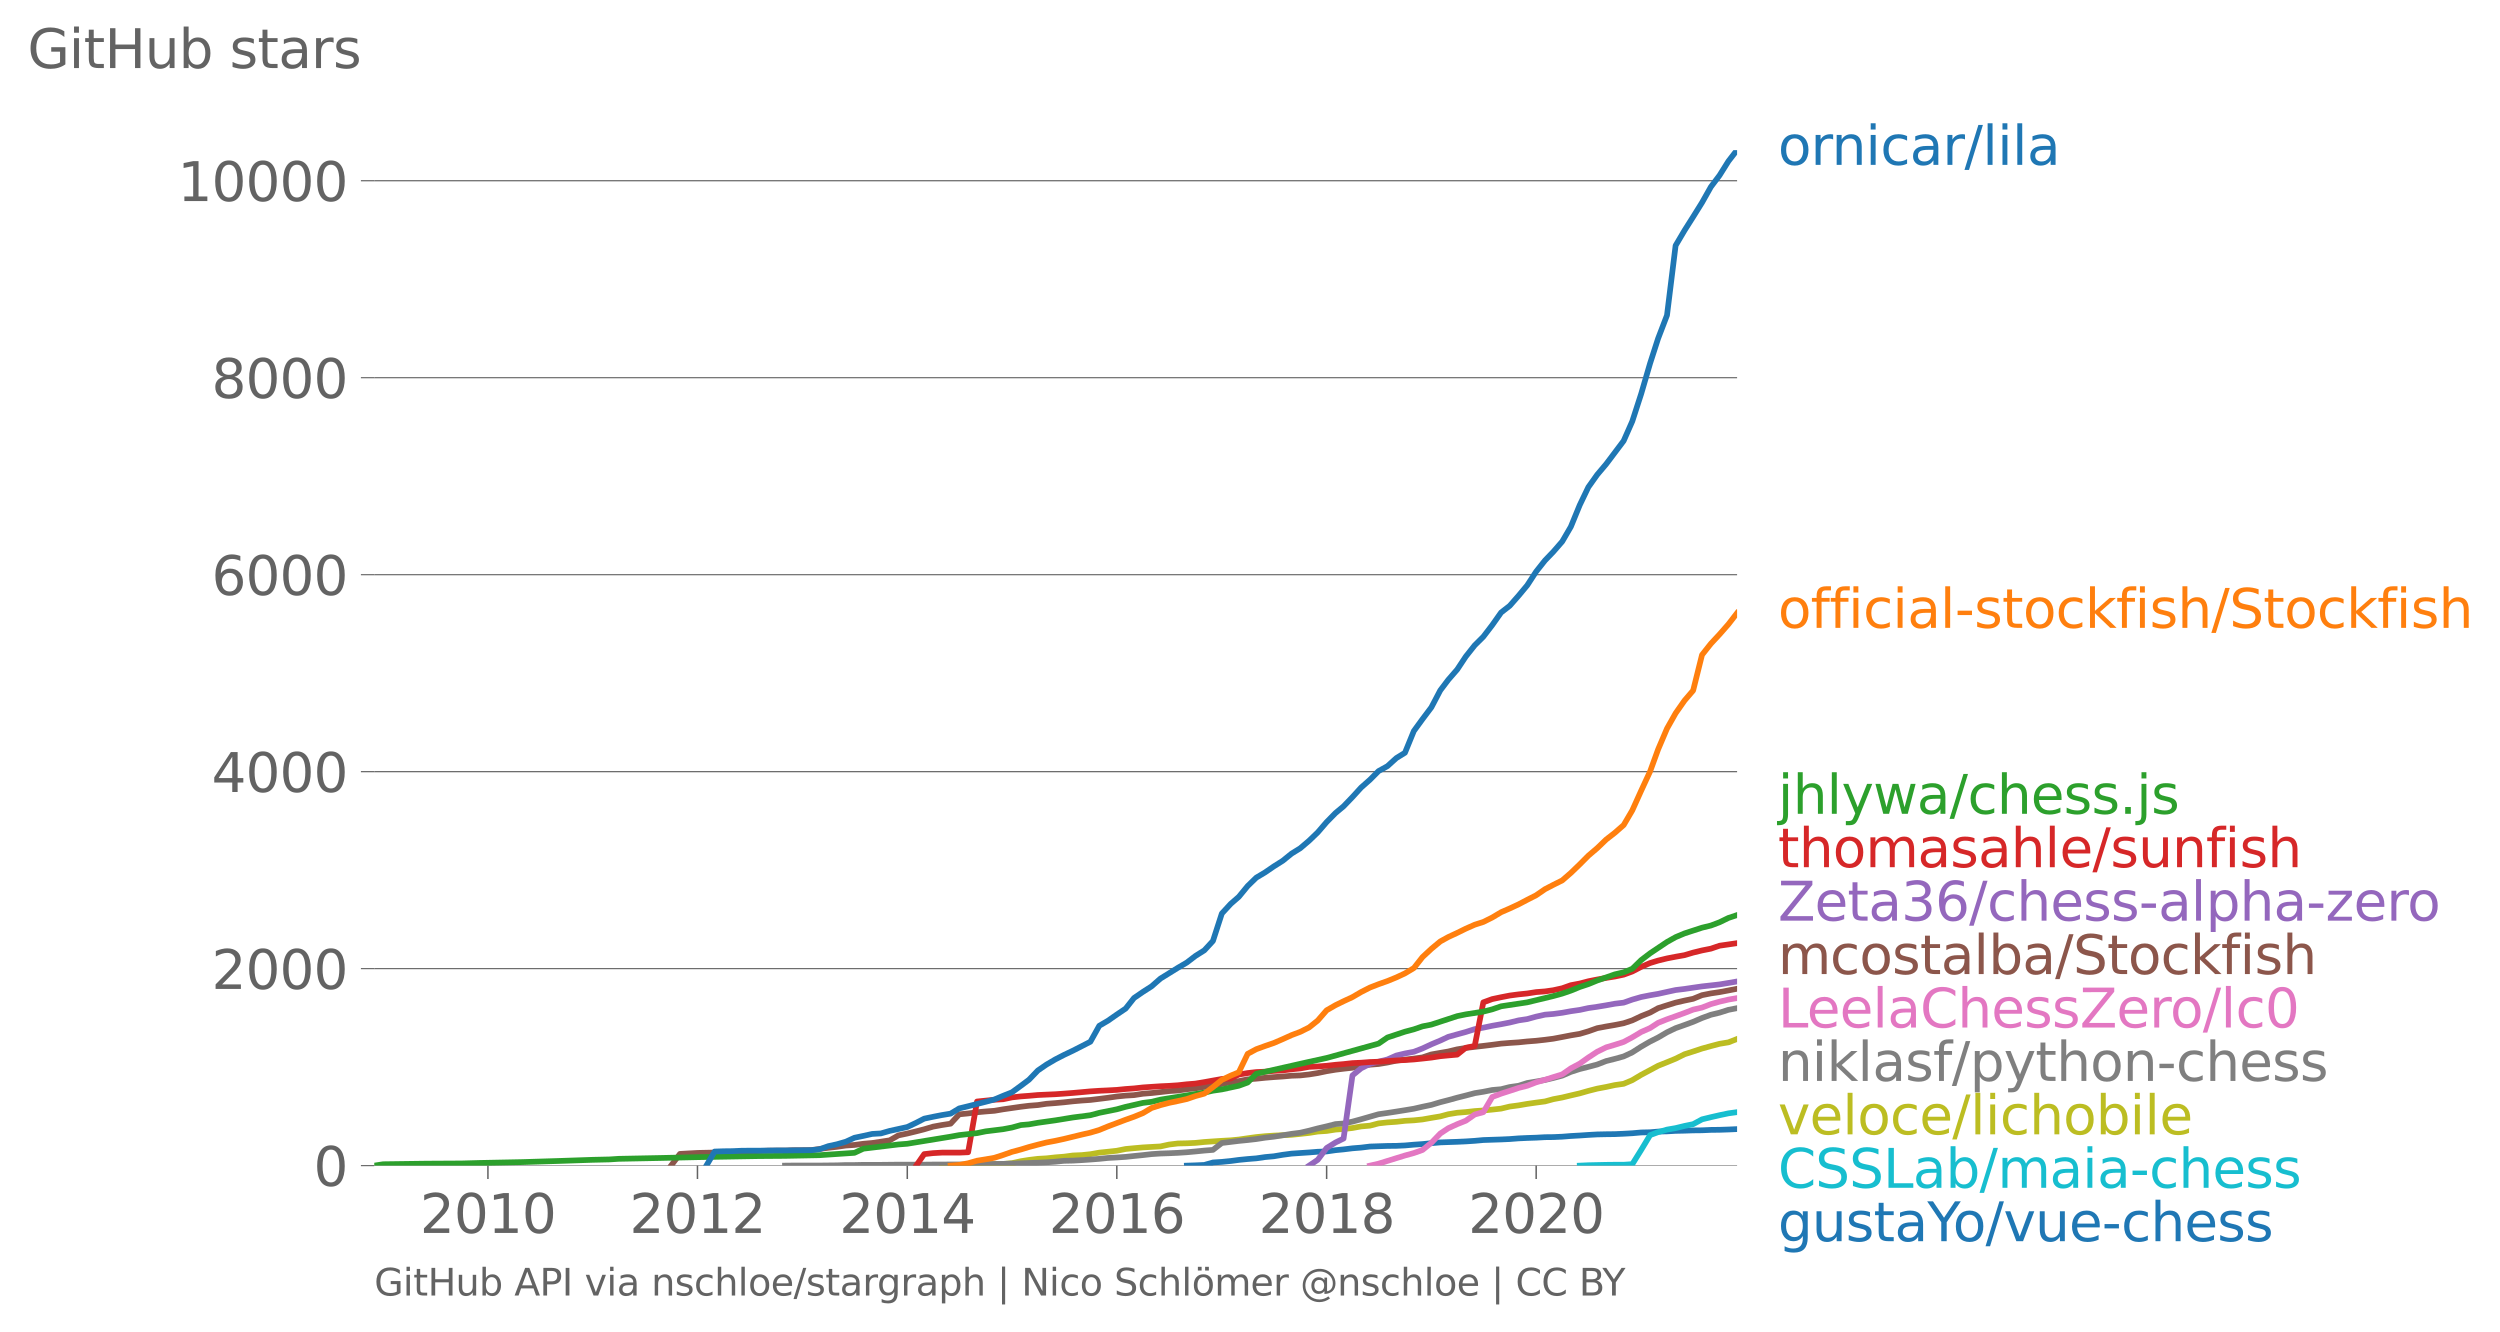 <svg xmlns:xlink="http://www.w3.org/1999/xlink" width="873.479" height="465.298" viewBox="0 0 655.109 348.973" xmlns="http://www.w3.org/2000/svg"><defs><style>*{stroke-linejoin:round;stroke-linecap:butt}</style></defs><g id="figure_1"><path d="M0 348.973h655.109V0H0v348.973z" style="fill:none" id="patch_1"/><g id="axes_1"><path d="M98.073 305.446h357.12V39.334H98.073v266.112z" style="fill:none" id="patch_2"/><g id="matplotlib.axis_1"><g id="xtick_1"><g id="line2d_1"><defs><path id="md9f563cd4a" d="M0 0v3.5" style="stroke:#636363;stroke-width:.4"/></defs><use xlink:href="#md9f563cd4a" x="127.858" y="305.446" style="fill:#636363;stroke:#636363;stroke-width:.4"/></g><g style="fill:#636363" transform="matrix(.14 0 0 -.14 110.043 323.084)" id="text_1"><defs><path id="DejaVuSans-32" d="M1228 531h2203V0H469v531q359 372 979 998 621 627 780 809 303 340 423 576 121 236 121 464 0 372-261 606-261 235-680 235-297 0-627-103-329-103-704-313v638q381 153 712 231 332 78 607 78 725 0 1156-363 431-362 431-968 0-288-108-546-107-257-392-607-78-91-497-524-418-433-1181-1211z" transform="scale(.016)"/><path id="DejaVuSans-30" d="M2034 4250q-487 0-733-480-245-479-245-1442 0-959 245-1439 246-480 733-480 491 0 736 480 246 480 246 1439 0 963-246 1442-245 480-736 480zm0 500q785 0 1199-621 414-620 414-1801 0-1178-414-1799Q2819-91 2034-91q-784 0-1198 620-414 621-414 1799 0 1181 414 1801 414 621 1198 621z" transform="scale(.016)"/><path id="DejaVuSans-31" d="M794 531h1031v3560L703 3866v575l1116 225h631V531h1031V0H794v531z" transform="scale(.016)"/></defs><use xlink:href="#DejaVuSans-32"/><use xlink:href="#DejaVuSans-30" x="63.623"/><use xlink:href="#DejaVuSans-31" x="127.246"/><use xlink:href="#DejaVuSans-30" x="190.869"/></g></g><g id="xtick_2"><use xlink:href="#md9f563cd4a" x="182.765" y="305.446" style="fill:#636363;stroke:#636363;stroke-width:.4" id="line2d_2"/><g style="fill:#636363" transform="matrix(.14 0 0 -.14 164.95 323.084)" id="text_2"><use xlink:href="#DejaVuSans-32"/><use xlink:href="#DejaVuSans-30" x="63.623"/><use xlink:href="#DejaVuSans-31" x="127.246"/><use xlink:href="#DejaVuSans-32" x="190.869"/></g></g><g id="xtick_3"><use xlink:href="#md9f563cd4a" x="237.747" y="305.446" style="fill:#636363;stroke:#636363;stroke-width:.4" id="line2d_3"/><g style="fill:#636363" transform="matrix(.14 0 0 -.14 219.932 323.084)" id="text_3"><defs><path id="DejaVuSans-34" d="M2419 4116 825 1625h1594v2491zm-166 550h794V1625h666v-525h-666V0h-628v1100H313v609l1940 2957z" transform="scale(.016)"/></defs><use xlink:href="#DejaVuSans-32"/><use xlink:href="#DejaVuSans-30" x="63.623"/><use xlink:href="#DejaVuSans-31" x="127.246"/><use xlink:href="#DejaVuSans-34" x="190.869"/></g></g><g id="xtick_4"><use xlink:href="#md9f563cd4a" x="292.654" y="305.446" style="fill:#636363;stroke:#636363;stroke-width:.4" id="line2d_4"/><g style="fill:#636363" transform="matrix(.14 0 0 -.14 274.839 323.084)" id="text_4"><defs><path id="DejaVuSans-36" d="M2113 2584q-425 0-674-291-248-290-248-796 0-503 248-796 249-292 674-292t673 292q248 293 248 796 0 506-248 796-248 291-673 291zm1253 1979v-575q-238 112-480 171-242 60-480 60-625 0-955-422-329-422-376-1275 184 272 462 417 279 145 613 145 703 0 1111-427 408-426 408-1160 0-719-425-1154Q2819-91 2113-91q-810 0-1238 620-428 621-428 1799 0 1106 525 1764t1409 658q238 0 480-47t505-140z" transform="scale(.016)"/></defs><use xlink:href="#DejaVuSans-32"/><use xlink:href="#DejaVuSans-30" x="63.623"/><use xlink:href="#DejaVuSans-31" x="127.246"/><use xlink:href="#DejaVuSans-36" x="190.869"/></g></g><g id="xtick_5"><use xlink:href="#md9f563cd4a" x="347.636" y="305.446" style="fill:#636363;stroke:#636363;stroke-width:.4" id="line2d_5"/><g style="fill:#636363" transform="matrix(.14 0 0 -.14 329.82 323.084)" id="text_5"><defs><path id="DejaVuSans-38" d="M2034 2216q-450 0-708-241-257-241-257-662 0-422 257-663 258-241 708-241t709 242q260 243 260 662 0 421-258 662-257 241-711 241zm-631 268q-406 100-633 378-226 279-226 679 0 559 398 884 399 325 1092 325 697 0 1094-325t397-884q0-400-227-679-226-278-629-378 456-106 710-416 255-309 255-755 0-679-414-1042Q2806-91 2034-91q-771 0-1186 362-414 363-414 1042 0 446 256 755 257 310 713 416zm-231 997q0-362 226-565 227-203 636-203 407 0 636 203 230 203 230 565 0 363-230 566-229 203-636 203-409 0-636-203-226-203-226-566z" transform="scale(.016)"/></defs><use xlink:href="#DejaVuSans-32"/><use xlink:href="#DejaVuSans-30" x="63.623"/><use xlink:href="#DejaVuSans-31" x="127.246"/><use xlink:href="#DejaVuSans-38" x="190.869"/></g></g><g id="xtick_6"><use xlink:href="#md9f563cd4a" x="402.543" y="305.446" style="fill:#636363;stroke:#636363;stroke-width:.4" id="line2d_6"/><g style="fill:#636363" transform="matrix(.14 0 0 -.14 384.728 323.084)" id="text_6"><use xlink:href="#DejaVuSans-32"/><use xlink:href="#DejaVuSans-30" x="63.623"/><use xlink:href="#DejaVuSans-32" x="127.246"/><use xlink:href="#DejaVuSans-30" x="190.869"/></g></g></g><g id="matplotlib.axis_2"><g id="ytick_1"><path d="M98.073 305.446h357.12" clip-path="url(#pefdb8f0494)" style="fill:none;stroke:#636363;stroke-width:.3;stroke-linecap:square" id="line2d_7"/><g id="line2d_8"><defs><path id="m0605c7c79e" d="M0 0h-3.5" style="stroke:#636363;stroke-width:.3"/></defs><use xlink:href="#m0605c7c79e" x="98.073" y="305.446" style="fill:#636363;stroke:#636363;stroke-width:.3"/></g><use xlink:href="#DejaVuSans-30" style="fill:#636363" transform="matrix(.14 0 0 -.14 82.166 310.765)" id="text_7"/></g><g id="ytick_2"><path d="M98.073 253.829h357.12" clip-path="url(#pefdb8f0494)" style="fill:none;stroke:#636363;stroke-width:.3;stroke-linecap:square" id="line2d_9"/><use xlink:href="#m0605c7c79e" x="98.073" y="253.829" style="fill:#636363;stroke:#636363;stroke-width:.3" id="line2d_10"/><g style="fill:#636363" transform="matrix(.14 0 0 -.14 55.443 259.148)" id="text_8"><use xlink:href="#DejaVuSans-32"/><use xlink:href="#DejaVuSans-30" x="63.623"/><use xlink:href="#DejaVuSans-30" x="127.246"/><use xlink:href="#DejaVuSans-30" x="190.869"/></g></g><g id="ytick_3"><path d="M98.073 202.212h357.12" clip-path="url(#pefdb8f0494)" style="fill:none;stroke:#636363;stroke-width:.3;stroke-linecap:square" id="line2d_11"/><use xlink:href="#m0605c7c79e" x="98.073" y="202.212" style="fill:#636363;stroke:#636363;stroke-width:.3" id="line2d_12"/><g style="fill:#636363" transform="matrix(.14 0 0 -.14 55.443 207.53)" id="text_9"><use xlink:href="#DejaVuSans-34"/><use xlink:href="#DejaVuSans-30" x="63.623"/><use xlink:href="#DejaVuSans-30" x="127.246"/><use xlink:href="#DejaVuSans-30" x="190.869"/></g></g><g id="ytick_4"><path d="M98.073 150.595h357.12" clip-path="url(#pefdb8f0494)" style="fill:none;stroke:#636363;stroke-width:.3;stroke-linecap:square" id="line2d_13"/><use xlink:href="#m0605c7c79e" x="98.073" y="150.595" style="fill:#636363;stroke:#636363;stroke-width:.3" id="line2d_14"/><g style="fill:#636363" transform="matrix(.14 0 0 -.14 55.443 155.914)" id="text_10"><use xlink:href="#DejaVuSans-36"/><use xlink:href="#DejaVuSans-30" x="63.623"/><use xlink:href="#DejaVuSans-30" x="127.246"/><use xlink:href="#DejaVuSans-30" x="190.869"/></g></g><g id="ytick_5"><path d="M98.073 98.978h357.12" clip-path="url(#pefdb8f0494)" style="fill:none;stroke:#636363;stroke-width:.3;stroke-linecap:square" id="line2d_15"/><use xlink:href="#m0605c7c79e" x="98.073" y="98.978" style="fill:#636363;stroke:#636363;stroke-width:.3" id="line2d_16"/><g style="fill:#636363" transform="matrix(.14 0 0 -.14 55.443 104.297)" id="text_11"><use xlink:href="#DejaVuSans-38"/><use xlink:href="#DejaVuSans-30" x="63.623"/><use xlink:href="#DejaVuSans-30" x="127.246"/><use xlink:href="#DejaVuSans-30" x="190.869"/></g></g><g id="ytick_6"><path d="M98.073 47.36h357.12" clip-path="url(#pefdb8f0494)" style="fill:none;stroke:#636363;stroke-width:.3;stroke-linecap:square" id="line2d_17"/><use xlink:href="#m0605c7c79e" x="98.073" y="47.361" style="fill:#636363;stroke:#636363;stroke-width:.3" id="line2d_18"/><g style="fill:#636363" transform="matrix(.14 0 0 -.14 46.536 52.68)" id="text_12"><use xlink:href="#DejaVuSans-31"/><use xlink:href="#DejaVuSans-30" x="63.623"/><use xlink:href="#DejaVuSans-30" x="127.246"/><use xlink:href="#DejaVuSans-30" x="190.869"/><use xlink:href="#DejaVuSans-30" x="254.492"/></g></g><g style="fill:#636363" transform="matrix(.14 0 0 -.14 7.2 17.838)" id="text_13"><defs><path id="DejaVuSans-47" d="M3809 666v1253H2778v519h1656V434q-365-259-806-392-440-133-940-133-1094 0-1712 639-617 640-617 1780 0 1144 617 1783 618 639 1712 639 456 0 867-113 411-112 758-331v-672q-350 297-744 447t-828 150q-857 0-1287-478-429-478-429-1425 0-944 429-1422 430-478 1287-478 334 0 596 58 263 58 472 180z" transform="scale(.016)"/><path id="DejaVuSans-69" d="M603 3500h575V0H603v3500zm0 1363h575v-729H603v729z" transform="scale(.016)"/><path id="DejaVuSans-74" d="M1172 4494v-994h1184v-447H1172V1153q0-428 117-550t477-122h590V0h-590q-666 0-919 248-253 249-253 905v1900H172v447h422v994h578z" transform="scale(.016)"/><path id="DejaVuSans-48" d="M628 4666h631V2753h2294v1913h631V0h-631v2222H1259V0H628v4666z" transform="scale(.016)"/><path id="DejaVuSans-75" d="M544 1381v2119h575V1403q0-497 193-746 194-248 582-248 465 0 735 297 271 297 271 810v1984h575V0h-575v538q-209-319-486-474-276-155-642-155-603 0-916 375-312 375-312 1097zm1447 2203z" transform="scale(.016)"/><path id="DejaVuSans-62" d="M3116 1747q0 634-261 995t-717 361q-457 0-718-361t-261-995q0-634 261-995t718-361q456 0 717 361t261 995zM1159 2969q182 312 458 463 277 152 661 152 638 0 1036-506 399-506 399-1331T3314 415Q2916-91 2278-91q-384 0-661 152-276 152-458 464V0H581v4863h578V2969z" transform="scale(.016)"/><path id="DejaVuSans-73" d="M2834 3397v-544q-243 125-506 187-262 63-544 63-428 0-642-131t-214-394q0-200 153-314t616-217l197-44q612-131 870-370t258-667q0-488-386-773Q2250-91 1575-91q-281 0-586 55T347 128v594q319-166 628-249 309-82 613-82 406 0 624 139 219 139 219 392 0 234-158 359-157 125-692 241l-200 47q-534 112-772 345-237 233-237 639 0 494 350 762 350 269 994 269 318 0 599-47 282-46 519-140z" transform="scale(.016)"/><path id="DejaVuSans-61" d="M2194 1759q-697 0-966-159t-269-544q0-306 202-486 202-179 548-179 479 0 768 339t289 901v128h-572zm1147 238V0h-575v531q-197-318-491-470T1556-91q-537 0-855 302-317 302-317 808 0 590 395 890 396 300 1180 300h807v57q0 397-261 614t-733 217q-300 0-585-72-284-72-546-216v532q315 122 612 182 297 61 578 61 760 0 1135-394 375-393 375-1193z" transform="scale(.016)"/><path id="DejaVuSans-72" d="M2631 2963q-97 56-211 82-114 27-251 27-488 0-749-317t-261-911V0H581v3500h578v-544q182 319 472 473 291 155 707 155 59 0 131-8 72-7 159-23l3-590z" transform="scale(.016)"/></defs><use xlink:href="#DejaVuSans-47"/><use xlink:href="#DejaVuSans-69" x="77.49"/><use xlink:href="#DejaVuSans-74" x="105.273"/><use xlink:href="#DejaVuSans-48" x="144.482"/><use xlink:href="#DejaVuSans-75" x="219.678"/><use xlink:href="#DejaVuSans-62" x="283.057"/><use xlink:href="#DejaVuSans-20" x="346.533"/><use xlink:href="#DejaVuSans-73" x="378.32"/><use xlink:href="#DejaVuSans-74" x="430.42"/><use xlink:href="#DejaVuSans-61" x="469.629"/><use xlink:href="#DejaVuSans-72" x="530.908"/><use xlink:href="#DejaVuSans-73" x="572.021"/></g></g><path d="m311.006 305.446 2.257-.077 2.331-.104 2.257-.645 2.332-.155 2.331-.232 2.106-.284 2.332-.232 2.256-.18 2.332-.336 2.256-.207 2.332-.387 2.332-.31 2.256-.154 2.332-.155 2.256-.18 2.332-.078 2.332-.336 2.106-.206 2.331-.284 2.257-.18 2.331-.285 2.257-.077 2.331-.078 2.332-.025 2.257-.104 2.331-.206 2.257-.155 2.331-.232 2.332-.207 2.106-.077 2.332-.078 2.256-.103 2.332-.155 2.256-.206 2.332-.078 2.332-.077 2.256-.103 2.332-.18 2.256-.104 2.332-.078 2.331-.129 2.182-.025 2.331-.104 2.257-.18 2.331-.13 2.257-.154 2.332-.13 2.331-.05 2.257-.027 2.331-.103 2.257-.129 2.331-.206 2.332-.052 2.106-.18 2.332-.052 2.256-.13 2.332-.05 2.256-.078 2.332-.026 2.332-.103 2.256-.026 2.332-.078 2.256-.103" clip-path="url(#pefdb8f0494)" style="fill:none;stroke:#1f77b4;stroke-width:1.5;stroke-linecap:square" id="line2d_19"/><path d="m413.975 305.446 2.257-.103 2.332-.052 2.331-.051 2.257-.026h2.331l2.257-.155 2.331-3.742 2.332-3.872 2.106-.774 2.332-.67 2.256-.388 2.332-.568 2.256-.464 2.332-1.265 2.332-.568 2.256-.516 2.332-.49 2.256-.31" clip-path="url(#pefdb8f0494)" style="fill:none;stroke:#17becf;stroke-width:1.5;stroke-linecap:square" id="line2d_20"/><path d="m246.773 305.446 2.331-.103 2.257-.078 2.332-.051 2.331-.103 2.257-.078h2.331l2.257-.026 2.331-.206 2.332-.516 2.106-.336 2.332-.284 2.256-.129 2.332-.258 2.256-.18 2.332-.31 2.332-.103 2.256-.233 2.332-.413 2.256-.232 2.332-.258 2.332-.465 2.18-.206 2.332-.206 2.257-.13 2.332-.129 2.256-.49 2.332-.284 2.331-.051 2.257-.104 2.331-.232 2.257-.155 2.332-.155 2.331-.129 2.106-.206 2.332-.336 2.256-.31 2.332-.232 2.256-.154 2.332-.104 2.332-.103 2.256-.232 2.332-.258 2.256-.362 2.332-.154 2.332-.362 2.106-.155 2.331-.258 2.257-.413 2.331-.206 2.257-.594 2.331-.258 2.332-.155 2.257-.258 2.331-.129 2.257-.232 2.331-.413 2.332-.387 2.106-.568 2.332-.387 2.256-.18 2.332-.259 2.256-.155 2.332-.232 2.332-.258 2.256-.542 2.332-.31 2.256-.387 2.332-.335 2.331-.31 2.182-.594 2.331-.438 2.257-.542 2.331-.542 2.257-.646 2.332-.593 2.331-.439 2.257-.49 2.331-.336 2.257-.955 2.331-1.393 2.332-1.24 2.106-1.135 2.332-.929 2.256-.929 2.332-1.161 2.256-.723 2.332-.774 2.332-.645 2.256-.594 2.332-.387 2.256-.878" clip-path="url(#pefdb8f0494)" style="fill:none;stroke:#bcbd22;stroke-width:1.5;stroke-linecap:square" id="line2d_21"/><g style="fill:#1f77b4" transform="matrix(.14 0 0 -.14 465.907 43.197)" id="text_14"><defs><path id="DejaVuSans-6f" d="M1959 3097q-462 0-731-361t-269-989q0-628 267-989 268-361 733-361 460 0 728 362 269 363 269 988 0 622-269 986-268 364-728 364zm0 487q750 0 1178-488 429-487 429-1349 0-859-429-1349Q2709-91 1959-91q-753 0-1180 489-426 490-426 1349 0 862 426 1349 427 488 1180 488z" transform="scale(.016)"/><path id="DejaVuSans-6e" d="M3513 2113V0h-575v2094q0 497-194 743-194 247-581 247-466 0-735-297-269-296-269-809V0H581v3500h578v-544q207 316 486 472 280 156 646 156 603 0 912-373 310-373 310-1098z" transform="scale(.016)"/><path id="DejaVuSans-63" d="M3122 3366v-538q-244 135-489 202t-495 67q-560 0-870-355-309-354-309-995t309-996q310-354 870-354 250 0 495 67t489 202V134Q2881 22 2623-34q-257-57-548-57-791 0-1257 497-465 497-465 1341 0 856 470 1346 471 491 1290 491 265 0 518-55 253-54 491-163z" transform="scale(.016)"/><path id="DejaVuSans-2f" d="M1625 4666h531L531-594H0l1625 5260z" transform="scale(.016)"/><path id="DejaVuSans-6c" d="M603 4863h575V0H603v4863z" transform="scale(.016)"/></defs><use xlink:href="#DejaVuSans-6f"/><use xlink:href="#DejaVuSans-72" x="61.182"/><use xlink:href="#DejaVuSans-6e" x="100.545"/><use xlink:href="#DejaVuSans-69" x="163.924"/><use xlink:href="#DejaVuSans-63" x="191.707"/><use xlink:href="#DejaVuSans-61" x="246.688"/><use xlink:href="#DejaVuSans-72" x="307.967"/><use xlink:href="#DejaVuSans-2f" x="349.08"/><use xlink:href="#DejaVuSans-6c" x="382.771"/><use xlink:href="#DejaVuSans-69" x="410.555"/><use xlink:href="#DejaVuSans-6c" x="438.338"/><use xlink:href="#DejaVuSans-61" x="466.121"/></g><g style="fill:#ff7f0e" transform="matrix(.14 0 0 -.14 465.907 164.523)" id="text_15"><defs><path id="DejaVuSans-66" d="M2375 4863v-479h-550q-309 0-430-125-120-125-120-450v-309h947v-447h-947V0H697v3053H147v447h550v244q0 584 272 851 272 268 862 268h544z" transform="scale(.016)"/><path id="DejaVuSans-2d" d="M313 2009h1684v-512H313v512z" transform="scale(.016)"/><path id="DejaVuSans-6b" d="M581 4863h578V1991l1716 1509h734L1753 1863 3688 0h-750L1159 1709V0H581v4863z" transform="scale(.016)"/><path id="DejaVuSans-68" d="M3513 2113V0h-575v2094q0 497-194 743-194 247-581 247-466 0-735-297-269-296-269-809V0H581v4863h578V2956q207 316 486 472 280 156 646 156 603 0 912-373 310-373 310-1098z" transform="scale(.016)"/><path id="DejaVuSans-53" d="M3425 4513v-616q-359 172-678 256-319 85-616 85-515 0-795-200t-280-569q0-310 186-468 186-157 705-254l381-78q706-135 1042-474t336-907q0-679-455-1029Q2797-91 1919-91q-331 0-705 75-373 75-773 222v650q384-215 753-325 369-109 725-109 540 0 834 212 294 213 294 607 0 343-211 537t-692 291l-385 75q-706 140-1022 440-315 300-315 835 0 619 436 975t1201 356q329 0 669-60 341-59 697-177z" transform="scale(.016)"/></defs><use xlink:href="#DejaVuSans-6f"/><use xlink:href="#DejaVuSans-66" x="61.182"/><use xlink:href="#DejaVuSans-66" x="96.387"/><use xlink:href="#DejaVuSans-69" x="131.592"/><use xlink:href="#DejaVuSans-63" x="159.375"/><use xlink:href="#DejaVuSans-69" x="214.355"/><use xlink:href="#DejaVuSans-61" x="242.139"/><use xlink:href="#DejaVuSans-6c" x="303.418"/><use xlink:href="#DejaVuSans-2d" x="331.201"/><use xlink:href="#DejaVuSans-73" x="367.285"/><use xlink:href="#DejaVuSans-74" x="419.385"/><use xlink:href="#DejaVuSans-6f" x="458.594"/><use xlink:href="#DejaVuSans-63" x="519.775"/><use xlink:href="#DejaVuSans-6b" x="574.756"/><use xlink:href="#DejaVuSans-66" x="632.666"/><use xlink:href="#DejaVuSans-69" x="667.871"/><use xlink:href="#DejaVuSans-73" x="695.654"/><use xlink:href="#DejaVuSans-68" x="747.754"/><use xlink:href="#DejaVuSans-2f" x="811.133"/><use xlink:href="#DejaVuSans-53" x="844.824"/><use xlink:href="#DejaVuSans-74" x="908.301"/><use xlink:href="#DejaVuSans-6f" x="947.51"/><use xlink:href="#DejaVuSans-63" x="1008.691"/><use xlink:href="#DejaVuSans-6b" x="1063.672"/><use xlink:href="#DejaVuSans-66" x="1121.582"/><use xlink:href="#DejaVuSans-69" x="1156.787"/><use xlink:href="#DejaVuSans-73" x="1184.57"/><use xlink:href="#DejaVuSans-68" x="1236.67"/></g><g style="fill:#2ca02c" transform="matrix(.14 0 0 -.14 465.907 213.251)" id="text_16"><defs><path id="DejaVuSans-6a" d="M603 3500h575V-63q0-668-255-968-254-300-820-300h-219v487H38q328 0 446 152Q603-541 603-63v3563zm0 1363h575v-729H603v729z" transform="scale(.016)"/><path id="DejaVuSans-79" d="M2059-325q-243-625-475-815-231-191-618-191H506v481h338q237 0 368 113 132 112 291 531l103 262L191 3500h609L1894 763l1094 2737h609L2059-325z" transform="scale(.016)"/><path id="DejaVuSans-77" d="M269 3500h575l719-2731 715 2731h678l719-2731 716 2731h575L4050 0h-678l-753 2869L1863 0h-679L269 3500z" transform="scale(.016)"/><path id="DejaVuSans-65" d="M3597 1894v-281H953q38-594 358-905t892-311q331 0 642 81t618 244V178Q3153 47 2828-22t-659-69q-838 0-1327 487-489 488-489 1320 0 859 464 1363 464 505 1252 505 706 0 1117-455 411-454 411-1235zm-575 169q-6 471-264 752-258 282-683 282-481 0-770-272t-333-766l2050 4z" transform="scale(.016)"/><path id="DejaVuSans-2e" d="M684 794h660V0H684v794z" transform="scale(.016)"/></defs><use xlink:href="#DejaVuSans-6a"/><use xlink:href="#DejaVuSans-68" x="27.783"/><use xlink:href="#DejaVuSans-6c" x="91.162"/><use xlink:href="#DejaVuSans-79" x="118.945"/><use xlink:href="#DejaVuSans-77" x="178.125"/><use xlink:href="#DejaVuSans-61" x="259.912"/><use xlink:href="#DejaVuSans-2f" x="321.191"/><use xlink:href="#DejaVuSans-63" x="354.883"/><use xlink:href="#DejaVuSans-68" x="409.863"/><use xlink:href="#DejaVuSans-65" x="473.242"/><use xlink:href="#DejaVuSans-73" x="534.766"/><use xlink:href="#DejaVuSans-73" x="586.865"/><use xlink:href="#DejaVuSans-2e" x="638.965"/><use xlink:href="#DejaVuSans-6a" x="670.752"/><use xlink:href="#DejaVuSans-73" x="698.535"/></g><g style="fill:#d62728" transform="matrix(.14 0 0 -.14 465.907 227.251)" id="text_17"><defs><path id="DejaVuSans-6d" d="M3328 2828q216 388 516 572t706 184q547 0 844-383 297-382 297-1088V0h-578v2094q0 503-179 746-178 244-543 244-447 0-707-297-259-296-259-809V0h-578v2094q0 506-178 748t-550 242q-441 0-701-298-259-298-259-808V0H581v3500h578v-544q197 322 472 475t653 153q382 0 649-194 267-193 395-562z" transform="scale(.016)"/></defs><use xlink:href="#DejaVuSans-74"/><use xlink:href="#DejaVuSans-68" x="39.209"/><use xlink:href="#DejaVuSans-6f" x="102.588"/><use xlink:href="#DejaVuSans-6d" x="163.77"/><use xlink:href="#DejaVuSans-61" x="261.182"/><use xlink:href="#DejaVuSans-73" x="322.461"/><use xlink:href="#DejaVuSans-61" x="374.561"/><use xlink:href="#DejaVuSans-68" x="435.84"/><use xlink:href="#DejaVuSans-6c" x="499.219"/><use xlink:href="#DejaVuSans-65" x="527.002"/><use xlink:href="#DejaVuSans-2f" x="588.525"/><use xlink:href="#DejaVuSans-73" x="622.217"/><use xlink:href="#DejaVuSans-75" x="674.316"/><use xlink:href="#DejaVuSans-6e" x="737.695"/><use xlink:href="#DejaVuSans-66" x="801.074"/><use xlink:href="#DejaVuSans-69" x="836.279"/><use xlink:href="#DejaVuSans-73" x="864.063"/><use xlink:href="#DejaVuSans-68" x="916.162"/></g><g style="fill:#9467bd" transform="matrix(.14 0 0 -.14 465.907 241.251)" id="text_18"><defs><path id="DejaVuSans-5a" d="M359 4666h3666v-482L1075 531h3022V0H288v481l2950 3653H359v532z" transform="scale(.016)"/><path id="DejaVuSans-33" d="M2597 2516q453-97 707-404 255-306 255-756 0-690-475-1069Q2609-91 1734-91q-293 0-604 58T488 141v609q262-153 574-231 313-78 654-78 593 0 904 234t311 681q0 413-289 645-289 233-804 233h-544v519h569q465 0 712 186t247 536q0 359-255 551-254 193-729 193-260 0-557-57-297-56-653-174v562q360 100 674 150t592 50q719 0 1137-327 419-326 419-882 0-388-222-655t-631-370z" transform="scale(.016)"/><path id="DejaVuSans-70" d="M1159 525v-1856H581v4831h578v-531q182 312 458 463 277 152 661 152 638 0 1036-506 399-506 399-1331T3314 415Q2916-91 2278-91q-384 0-661 152-276 152-458 464zm1957 1222q0 634-261 995t-717 361q-457 0-718-361t-261-995q0-634 261-995t718-361q456 0 717 361t261 995z" transform="scale(.016)"/><path id="DejaVuSans-7a" d="M353 3500h2731v-525L922 459h2162V0H275v525l2163 2516H353v459z" transform="scale(.016)"/></defs><use xlink:href="#DejaVuSans-5a"/><use xlink:href="#DejaVuSans-65" x="68.506"/><use xlink:href="#DejaVuSans-74" x="130.029"/><use xlink:href="#DejaVuSans-61" x="169.238"/><use xlink:href="#DejaVuSans-33" x="230.518"/><use xlink:href="#DejaVuSans-36" x="294.141"/><use xlink:href="#DejaVuSans-2f" x="357.764"/><use xlink:href="#DejaVuSans-63" x="391.455"/><use xlink:href="#DejaVuSans-68" x="446.436"/><use xlink:href="#DejaVuSans-65" x="509.814"/><use xlink:href="#DejaVuSans-73" x="571.338"/><use xlink:href="#DejaVuSans-73" x="623.438"/><use xlink:href="#DejaVuSans-2d" x="675.537"/><use xlink:href="#DejaVuSans-61" x="711.621"/><use xlink:href="#DejaVuSans-6c" x="772.9"/><use xlink:href="#DejaVuSans-70" x="800.684"/><use xlink:href="#DejaVuSans-68" x="864.16"/><use xlink:href="#DejaVuSans-61" x="927.539"/><use xlink:href="#DejaVuSans-2d" x="988.818"/><use xlink:href="#DejaVuSans-7a" x="1024.902"/><use xlink:href="#DejaVuSans-65" x="1077.393"/><use xlink:href="#DejaVuSans-72" x="1138.916"/><use xlink:href="#DejaVuSans-6f" x="1177.779"/></g><g style="fill:#8c564b" transform="matrix(.14 0 0 -.14 465.907 255.251)" id="text_19"><use xlink:href="#DejaVuSans-6d"/><use xlink:href="#DejaVuSans-63" x="97.412"/><use xlink:href="#DejaVuSans-6f" x="152.393"/><use xlink:href="#DejaVuSans-73" x="213.574"/><use xlink:href="#DejaVuSans-74" x="265.674"/><use xlink:href="#DejaVuSans-61" x="304.883"/><use xlink:href="#DejaVuSans-6c" x="366.162"/><use xlink:href="#DejaVuSans-62" x="393.945"/><use xlink:href="#DejaVuSans-61" x="457.422"/><use xlink:href="#DejaVuSans-2f" x="518.701"/><use xlink:href="#DejaVuSans-53" x="552.393"/><use xlink:href="#DejaVuSans-74" x="615.869"/><use xlink:href="#DejaVuSans-6f" x="655.078"/><use xlink:href="#DejaVuSans-63" x="716.26"/><use xlink:href="#DejaVuSans-6b" x="771.24"/><use xlink:href="#DejaVuSans-66" x="829.15"/><use xlink:href="#DejaVuSans-69" x="864.355"/><use xlink:href="#DejaVuSans-73" x="892.139"/><use xlink:href="#DejaVuSans-68" x="944.238"/></g><g style="fill:#e377c2" transform="matrix(.14 0 0 -.14 465.907 269.251)" id="text_20"><defs><path id="DejaVuSans-4c" d="M628 4666h631V531h2272V0H628v4666z" transform="scale(.016)"/><path id="DejaVuSans-43" d="M4122 4306v-665q-319 297-680 443-361 147-767 147-800 0-1225-489t-425-1414q0-922 425-1411t1225-489q406 0 767 147t680 444V359q-331-225-702-338-370-112-782-112-1060 0-1670 648-609 649-609 1771 0 1125 609 1773 610 649 1670 649 418 0 788-111 371-111 696-333z" transform="scale(.016)"/></defs><use xlink:href="#DejaVuSans-4c"/><use xlink:href="#DejaVuSans-65" x="53.963"/><use xlink:href="#DejaVuSans-65" x="115.486"/><use xlink:href="#DejaVuSans-6c" x="177.01"/><use xlink:href="#DejaVuSans-61" x="204.793"/><use xlink:href="#DejaVuSans-43" x="266.072"/><use xlink:href="#DejaVuSans-68" x="335.896"/><use xlink:href="#DejaVuSans-65" x="399.275"/><use xlink:href="#DejaVuSans-73" x="460.799"/><use xlink:href="#DejaVuSans-73" x="512.898"/><use xlink:href="#DejaVuSans-5a" x="564.998"/><use xlink:href="#DejaVuSans-65" x="633.504"/><use xlink:href="#DejaVuSans-72" x="695.027"/><use xlink:href="#DejaVuSans-6f" x="733.891"/><use xlink:href="#DejaVuSans-2f" x="795.072"/><use xlink:href="#DejaVuSans-6c" x="828.764"/><use xlink:href="#DejaVuSans-63" x="856.547"/><use xlink:href="#DejaVuSans-30" x="911.527"/></g><g style="fill:#7f7f7f" transform="matrix(.14 0 0 -.14 465.907 283.251)" id="text_21"><use xlink:href="#DejaVuSans-6e"/><use xlink:href="#DejaVuSans-69" x="63.379"/><use xlink:href="#DejaVuSans-6b" x="91.162"/><use xlink:href="#DejaVuSans-6c" x="149.072"/><use xlink:href="#DejaVuSans-61" x="176.855"/><use xlink:href="#DejaVuSans-73" x="238.135"/><use xlink:href="#DejaVuSans-66" x="290.234"/><use xlink:href="#DejaVuSans-2f" x="325.439"/><use xlink:href="#DejaVuSans-70" x="359.131"/><use xlink:href="#DejaVuSans-79" x="422.607"/><use xlink:href="#DejaVuSans-74" x="481.787"/><use xlink:href="#DejaVuSans-68" x="520.996"/><use xlink:href="#DejaVuSans-6f" x="584.375"/><use xlink:href="#DejaVuSans-6e" x="645.557"/><use xlink:href="#DejaVuSans-2d" x="708.936"/><use xlink:href="#DejaVuSans-63" x="745.02"/><use xlink:href="#DejaVuSans-68" x="800"/><use xlink:href="#DejaVuSans-65" x="863.379"/><use xlink:href="#DejaVuSans-73" x="924.902"/><use xlink:href="#DejaVuSans-73" x="977.002"/></g><g style="fill:#bcbd22" transform="matrix(.14 0 0 -.14 465.907 297.251)" id="text_22"><defs><path id="DejaVuSans-76" d="M191 3500h609L1894 563l1094 2937h609L2284 0h-781L191 3500z" transform="scale(.016)"/></defs><use xlink:href="#DejaVuSans-76"/><use xlink:href="#DejaVuSans-65" x="59.18"/><use xlink:href="#DejaVuSans-6c" x="120.703"/><use xlink:href="#DejaVuSans-6f" x="148.486"/><use xlink:href="#DejaVuSans-63" x="209.668"/><use xlink:href="#DejaVuSans-65" x="264.648"/><use xlink:href="#DejaVuSans-2f" x="326.172"/><use xlink:href="#DejaVuSans-6c" x="359.863"/><use xlink:href="#DejaVuSans-69" x="387.646"/><use xlink:href="#DejaVuSans-63" x="415.43"/><use xlink:href="#DejaVuSans-68" x="470.41"/><use xlink:href="#DejaVuSans-6f" x="533.789"/><use xlink:href="#DejaVuSans-62" x="594.971"/><use xlink:href="#DejaVuSans-69" x="658.447"/><use xlink:href="#DejaVuSans-6c" x="686.23"/><use xlink:href="#DejaVuSans-65" x="714.014"/></g><g style="fill:#17becf" transform="matrix(.14 0 0 -.14 465.907 311.251)" id="text_23"><use xlink:href="#DejaVuSans-43"/><use xlink:href="#DejaVuSans-53" x="69.824"/><use xlink:href="#DejaVuSans-53" x="133.301"/><use xlink:href="#DejaVuSans-4c" x="196.777"/><use xlink:href="#DejaVuSans-61" x="252.49"/><use xlink:href="#DejaVuSans-62" x="313.77"/><use xlink:href="#DejaVuSans-2f" x="377.246"/><use xlink:href="#DejaVuSans-6d" x="410.938"/><use xlink:href="#DejaVuSans-61" x="508.35"/><use xlink:href="#DejaVuSans-69" x="569.629"/><use xlink:href="#DejaVuSans-61" x="597.412"/><use xlink:href="#DejaVuSans-2d" x="658.691"/><use xlink:href="#DejaVuSans-63" x="694.775"/><use xlink:href="#DejaVuSans-68" x="749.756"/><use xlink:href="#DejaVuSans-65" x="813.135"/><use xlink:href="#DejaVuSans-73" x="874.658"/><use xlink:href="#DejaVuSans-73" x="926.758"/></g><g style="fill:#1f77b4" transform="matrix(.14 0 0 -.14 465.907 325.251)" id="text_24"><defs><path id="DejaVuSans-67" d="M2906 1791q0 625-258 968-257 344-723 344-462 0-720-344-258-343-258-968 0-622 258-966t720-344q466 0 723 344 258 344 258 966zm575-1357q0-893-397-1329-396-436-1215-436-303 0-572 45t-522 139v559q253-137 500-202 247-66 503-66 566 0 847 295t281 892v285q-178-310-456-463T1784 0Q1141 0 747 490 353 981 353 1791q0 812 394 1302 394 491 1037 491 388 0 666-153t456-462v531h575V434z" transform="scale(.016)"/><path id="DejaVuSans-59" d="M-13 4666h679l1293-1919 1285 1919h678L2272 2222V0h-634v2222L-13 4666z" transform="scale(.016)"/></defs><use xlink:href="#DejaVuSans-67"/><use xlink:href="#DejaVuSans-75" x="63.477"/><use xlink:href="#DejaVuSans-73" x="126.855"/><use xlink:href="#DejaVuSans-74" x="178.955"/><use xlink:href="#DejaVuSans-61" x="218.164"/><use xlink:href="#DejaVuSans-59" x="279.443"/><use xlink:href="#DejaVuSans-6f" x="327.277"/><use xlink:href="#DejaVuSans-2f" x="388.459"/><use xlink:href="#DejaVuSans-76" x="422.15"/><use xlink:href="#DejaVuSans-75" x="481.33"/><use xlink:href="#DejaVuSans-65" x="544.709"/><use xlink:href="#DejaVuSans-2d" x="606.232"/><use xlink:href="#DejaVuSans-63" x="642.316"/><use xlink:href="#DejaVuSans-68" x="697.297"/><use xlink:href="#DejaVuSans-65" x="760.676"/><use xlink:href="#DejaVuSans-73" x="822.199"/><use xlink:href="#DejaVuSans-73" x="874.299"/></g><g style="fill:#636363" transform="matrix(.097 0 0 -.097 98.073 339.482)" id="text_25"><defs><path id="DejaVuSans-41" d="m2188 4044-857-2322h1716l-859 2322zm-357 622h716L4325 0h-656l-425 1197H1141L716 0H50l1781 4666z" transform="scale(.016)"/><path id="DejaVuSans-50" d="M1259 4147V2394h794q441 0 681 228 241 228 241 650 0 419-241 647-240 228-681 228h-794zm-631 519h1425q785 0 1186-355 402-355 402-1039 0-691-402-1044-401-353-1186-353h-794V0H628v4666z" transform="scale(.016)"/><path id="DejaVuSans-49" d="M628 4666h631V0H628v4666z" transform="scale(.016)"/><path id="DejaVuSans-7c" d="M1344 4891v-6400H813v6400h531z" transform="scale(.016)"/><path id="DejaVuSans-4e" d="M628 4666h850L3547 763v3903h612V0h-850L1241 3903V0H628v4666z" transform="scale(.016)"/><path id="DejaVuSans-f6" d="M1959 3097q-462 0-731-361t-269-989q0-628 267-989 268-361 733-361 460 0 728 362 269 363 269 988 0 622-269 986-268 364-728 364zm0 487q750 0 1178-488 429-487 429-1349 0-859-429-1349Q2709-91 1959-91q-753 0-1180 489-426 490-426 1349 0 862 426 1349 427 488 1180 488zm295 1266h634v-631h-634v631zm-1222 0h634v-631h-634v631z" transform="scale(.016)"/><path id="DejaVuSans-40" d="M2381 1678q0-447 222-702 222-254 610-254 384 0 604 256 221 256 221 700 0 438-225 695-225 258-607 258-378 0-602-256-223-256-223-697zm1703-934q-187-241-429-355t-564-114q-538 0-874 389t-336 1014q0 625 337 1015 338 391 873 391 322 0 565-117 244-117 428-354v409h447V722q457 69 714 417 258 349 258 902 0 334-99 628-98 294-298 544-325 409-792 626t-1017 217q-384 0-738-102-353-101-653-301-490-319-767-836-276-517-276-1120 0-497 179-932 180-434 521-765 328-325 759-495 431-171 922-171 403 0 792 136t714 389l281-347q-390-303-851-464t-936-161q-578 0-1091 205-512 205-912 595Q841 78 631 592q-209 514-209 1105 0 569 212 1084 213 516 607 907 403 396 931 607t1119 211q662 0 1229-272 568-271 952-771 234-307 357-666 124-359 124-744 0-822-497-1297T4084 263v481z" transform="scale(.016)"/><path id="DejaVuSans-42" d="M1259 2228V519h1013q509 0 754 211 246 211 246 645 0 438-246 645-245 208-754 208H1259zm0 1919V2741h935q462 0 688 173 227 174 227 530 0 353-227 528-226 175-688 175h-935zm-631 519h1613q722 0 1112-300 391-300 391-853 0-429-200-682t-588-315q466-100 724-418 258-317 258-792 0-625-425-966Q3088 0 2303 0H628v4666z" transform="scale(.016)"/></defs><use xlink:href="#DejaVuSans-47"/><use xlink:href="#DejaVuSans-69" x="77.49"/><use xlink:href="#DejaVuSans-74" x="105.273"/><use xlink:href="#DejaVuSans-48" x="144.482"/><use xlink:href="#DejaVuSans-75" x="219.678"/><use xlink:href="#DejaVuSans-62" x="283.057"/><use xlink:href="#DejaVuSans-20" x="346.533"/><use xlink:href="#DejaVuSans-41" x="378.32"/><use xlink:href="#DejaVuSans-50" x="446.729"/><use xlink:href="#DejaVuSans-49" x="507.031"/><use xlink:href="#DejaVuSans-20" x="536.523"/><use xlink:href="#DejaVuSans-76" x="568.311"/><use xlink:href="#DejaVuSans-69" x="627.49"/><use xlink:href="#DejaVuSans-61" x="655.273"/><use xlink:href="#DejaVuSans-20" x="716.553"/><use xlink:href="#DejaVuSans-6e" x="748.34"/><use xlink:href="#DejaVuSans-73" x="811.719"/><use xlink:href="#DejaVuSans-63" x="863.818"/><use xlink:href="#DejaVuSans-68" x="918.799"/><use xlink:href="#DejaVuSans-6c" x="982.178"/><use xlink:href="#DejaVuSans-6f" x="1009.961"/><use xlink:href="#DejaVuSans-65" x="1071.143"/><use xlink:href="#DejaVuSans-2f" x="1132.666"/><use xlink:href="#DejaVuSans-73" x="1166.357"/><use xlink:href="#DejaVuSans-74" x="1218.457"/><use xlink:href="#DejaVuSans-61" x="1257.666"/><use xlink:href="#DejaVuSans-72" x="1318.945"/><use xlink:href="#DejaVuSans-67" x="1358.309"/><use xlink:href="#DejaVuSans-72" x="1421.785"/><use xlink:href="#DejaVuSans-61" x="1462.898"/><use xlink:href="#DejaVuSans-70" x="1524.178"/><use xlink:href="#DejaVuSans-68" x="1587.654"/><use xlink:href="#DejaVuSans-20" x="1651.033"/><use xlink:href="#DejaVuSans-7c" x="1682.82"/><use xlink:href="#DejaVuSans-20" x="1716.512"/><use xlink:href="#DejaVuSans-4e" x="1748.299"/><use xlink:href="#DejaVuSans-69" x="1823.104"/><use xlink:href="#DejaVuSans-63" x="1850.887"/><use xlink:href="#DejaVuSans-6f" x="1905.867"/><use xlink:href="#DejaVuSans-20" x="1967.049"/><use xlink:href="#DejaVuSans-53" x="1998.836"/><use xlink:href="#DejaVuSans-63" x="2062.313"/><use xlink:href="#DejaVuSans-68" x="2117.293"/><use xlink:href="#DejaVuSans-6c" x="2180.672"/><use xlink:href="#DejaVuSans-f6" x="2208.455"/><use xlink:href="#DejaVuSans-6d" x="2269.637"/><use xlink:href="#DejaVuSans-65" x="2367.049"/><use xlink:href="#DejaVuSans-72" x="2428.572"/><use xlink:href="#DejaVuSans-20" x="2469.686"/><use xlink:href="#DejaVuSans-40" x="2501.473"/><use xlink:href="#DejaVuSans-6e" x="2601.473"/><use xlink:href="#DejaVuSans-73" x="2664.852"/><use xlink:href="#DejaVuSans-63" x="2716.951"/><use xlink:href="#DejaVuSans-68" x="2771.932"/><use xlink:href="#DejaVuSans-6c" x="2835.311"/><use xlink:href="#DejaVuSans-6f" x="2863.094"/><use xlink:href="#DejaVuSans-65" x="2924.275"/><use xlink:href="#DejaVuSans-20" x="2985.799"/><use xlink:href="#DejaVuSans-7c" x="3017.586"/><use xlink:href="#DejaVuSans-20" x="3051.277"/><use xlink:href="#DejaVuSans-43" x="3083.064"/><use xlink:href="#DejaVuSans-43" x="3152.889"/><use xlink:href="#DejaVuSans-20" x="3222.713"/><use xlink:href="#DejaVuSans-42" x="3254.5"/><use xlink:href="#DejaVuSans-59" x="3317.604"/></g><path d="m205.706 305.446 2.256-.026h6.769l2.332-.026 2.256-.025 2.332-.078h2.257l2.331-.051H230.827l2.332-.026 2.256-.026h6.77l2.331-.026h2.257l2.331-.026h4.589l2.331-.051 2.257-.052 2.331-.026 2.257-.025 2.331-.078 2.332-.077 2.106-.078 2.332-.077 2.256-.103 2.332-.155 2.256-.233 2.332-.051 2.332-.13 2.256-.154 2.332-.18 2.256-.233 2.332-.129 2.332-.155 2.18-.232 2.332-.232 2.257-.258 2.332-.155 2.256-.078 2.332-.103 2.331-.155 2.257-.206 2.331-.233 2.257-.18 2.332-1.807 2.331-.284 2.106-.258 2.332-.232 2.256-.258 2.332-.362 2.256-.258 2.332-.36 2.332-.388 2.256-.284 2.332-.542 2.256-.594 2.332-.541 2.332-.594 2.106-.155 2.331-.49 2.257-.62 2.331-.67 2.257-.646 2.331-.335 2.332-.362 2.257-.361 2.331-.387 2.257-.516 2.331-.49 2.332-.698 2.106-.542 2.332-.645 2.256-.568 2.332-.619 2.256-.361 2.332-.465 2.332-.206 2.256-.568 2.332-.336 2.256-.722 2.332-.387 2.331-.413 2.182-.516 2.331-.62 2.257-.98 2.331-.75 2.257-.567 2.332-.62 2.331-.903 2.257-.567 2.331-.646 2.257-1.058 2.331-1.497 2.332-1.342 2.106-1.058 2.332-1.368 2.256-1.084 2.332-.825 2.256-.826 2.332-1.007 2.332-.852 2.256-.542 2.332-.748 2.256-.439" clip-path="url(#pefdb8f0494)" style="fill:none;stroke:#7f7f7f;stroke-width:1.5;stroke-linecap:square" id="line2d_22"/><path d="m358.993 305.446 2.257-.516 2.331-.723 2.332-.722 2.257-.697 2.331-.645 2.257-.8 2.331-1.884 2.332-2.426 2.106-1.394 2.332-1.058 2.256-.904 2.332-1.626 2.256-.619 2.332-3.974 2.332-.878 2.256-.723 2.332-.774 2.256-.568 2.332-.903 2.331-.67 2.182-.698 2.331-.722 2.257-1.575 2.331-1.239 2.257-1.6 2.332-1.522 2.331-1.136 2.257-.671 2.331-.748 2.257-1.213 2.331-1.394 2.332-1.032 2.106-1.368 2.332-.93 2.256-.8 2.332-.851 2.256-.878 2.332-.542 2.332-.903 2.256-.645 2.332-.542 2.256-.387" clip-path="url(#pefdb8f0494)" style="fill:none;stroke:#e377c2;stroke-width:1.5;stroke-linecap:square" id="line2d_23"/><path d="m175.845 305.446 2.332-3.071 2.256-.13 2.332-.128 2.332-.052 2.18-.051 2.333-.026 2.256-.103 2.332-.104 2.256-.026 2.332-.129 2.331-.103 2.257-.026h2.332l2.256-.103h2.332l2.331-.026 2.106-.284 2.332-.31 2.256-.257 2.332-.336 2.257-.155 2.331-.31 2.332-.206 2.256-.335 2.332-.362 2.256-1.29 2.332-.49 2.332-.568 2.106-.542 2.331-.697 2.257-.413 2.331-.361 2.257-2.452 2.332-.232 2.331-.31 2.257-.207 2.331-.18 2.257-.387 2.331-.336 2.332-.335 2.106-.258 2.332-.181 2.256-.336 2.332-.18 2.256-.207 2.332-.258 2.332-.206 2.256-.155 2.332-.284 2.256-.284 2.332-.335 2.332-.233 2.18-.129 2.332-.361 2.257-.18 2.332-.259 2.256-.258 2.332-.155 2.331-.335 2.257-.233 2.331-.387 2.257-.361 2.332-.387 2.331-.465 2.106-.284 2.332-.464 2.256-.18 2.332-.233 2.256-.18 2.332-.156 2.332-.206 2.256-.078 2.332-.258 2.256-.36 2.332-.491 2.332-.387 2.106-.259 2.331-.258 2.257-.542 2.331-.258 2.257-.18 2.331-.387 2.332-.49 2.257-.285 2.331-.258 2.257-.31 2.331-.774 2.332-.413 2.106-.361 2.332-.568 2.256-.361 2.332-.284 2.256-.258 2.332-.284 2.332-.31 2.256-.18 2.332-.155 2.256-.232 2.332-.181 2.331-.258 2.182-.284 2.331-.439 2.257-.439 2.331-.387 2.257-.67 2.332-.827 2.331-.438 2.257-.387 2.331-.465 2.257-.749 2.331-1.11 2.332-.928 2.106-1.162 2.332-.748 2.256-.697 2.332-.542 2.256-.465 2.332-.954 2.332-.465 2.256-.336 2.332-.438 2.256-.439" clip-path="url(#pefdb8f0494)" style="fill:none;stroke:#8c564b;stroke-width:1.5;stroke-linecap:square" id="line2d_24"/><path d="m343.048 305.446 2.256-1.523 2.332-3.097 2.332-1.445 2.106-1.032 2.331-16.544 2.257-1.858 2.331-1.161 2.257-.594 2.331-.568 2.332-1.032 2.257-.542 2.331-.439 2.257-.877 2.331-1.084 2.332-.98 2.106-.981 2.332-.646 2.256-.62 2.332-.748 2.256-.387 2.332-.49 2.332-.413 2.256-.439 2.332-.568 2.256-.335 2.332-.645 2.331-.516 2.182-.181 2.331-.31 2.257-.413 2.331-.335 2.257-.49 2.332-.336 2.331-.387 2.257-.413 2.331-.284 2.257-.8 2.331-.671 2.332-.465 2.106-.361 2.332-.516 2.256-.49 2.332-.284 2.256-.336 2.332-.335 2.332-.259 2.256-.258 2.332-.387 2.256-.387" clip-path="url(#pefdb8f0494)" style="fill:none;stroke:#9467bd;stroke-width:1.5;stroke-linecap:square" id="line2d_25"/><path d="m240.079 305.446 2.106-3.02 2.331-.258 2.257-.129h4.588l2.332-.103 2.331-13.291 2.257-.233 2.331-.232 2.257-.129 2.331-.49 2.332-.258 2.106-.155 2.332-.207 2.256-.103 2.332-.103 2.256-.155 2.332-.18 2.332-.207 2.256-.207 2.332-.154 2.256-.104 2.332-.129 2.332-.232 2.18-.155 2.332-.258 2.257-.155 2.332-.155 2.256-.103 2.332-.155 2.331-.258 2.257-.18 2.331-.388 2.257-.412 2.332-.413 2.331-.104 2.106-1.058 2.332-.387 2.256-.258 2.332-.103 2.256-.207 2.332-.129 2.332-.284 2.256-.232 2.332-.413 2.256-.103 2.332-.18 2.332-.259 2.106-.18 2.331-.259 2.257-.103 2.331-.18 2.257-.078 2.331-.18 2.332-.155 2.257-.104 2.331-.155 2.257-.232 2.331-.258 2.332-.361 2.106-.207 2.332-.206 2.256-1.807 2.332-.464 2.256-11.433 2.332-.852 2.332-.49 2.256-.44 2.332-.309 2.256-.232 2.332-.362 2.331-.18 2.182-.31 2.331-.516 2.257-.8 2.331-.439 2.257-.593 2.332-.465 2.331-.413 2.257-.361 2.331-.49 2.257-.827 2.331-1.213 2.332-1.006 2.106-.645 2.332-.568 2.256-.439 2.332-.413 2.256-.67 2.332-.569 2.332-.464 2.256-.774 2.332-.336 2.256-.335" clip-path="url(#pefdb8f0494)" style="fill:none;stroke:#d62728;stroke-width:1.5;stroke-linecap:square" id="line2d_26"/><path d="m98.073 305.446 2.332-.361 11.357-.155 9.176-.052 4.589-.129 11.357-.232 9.251-.284 9.177-.31 4.437-.103 2.332-.155 11.508-.232 9.176-.206 16.02-.284 6.92-.052 9.026-.18 9.177-.62 2.331-1.084 9.176-1.11 2.332-.18 11.357-1.859 2.257-.413 4.663-.516 2.257-.464 4.588-.568 2.331-.439 2.332-.645 2.106-.18 2.332-.414 4.588-.645 4.588-.748 4.588-.594 2.332-.62 4.588-.928 2.332-.646 4.512-1.032 2.257-.284 2.332-.568 11.507-1.858 2.257-.49 2.332-.336 4.437-.955 2.332-.851 2.256-2.297 13.84-3.123 4.588-1.007 13.614-3.768 2.331-1.6 4.589-1.523 2.331-.619 2.257-.774 2.331-.465 6.77-2.22 2.256-.464 4.588-.722 2.332-.594 2.332-.8 6.844-1.032 6.845-1.652 2.331-.645 2.257-.775 2.331-.955 2.257-.748 2.332-.955 4.588-1.6 2.331-.542 2.257-.93 2.331-2.27 2.332-1.781 4.438-2.968 2.256-1.265 2.332-.98 4.588-1.497 2.332-.568 2.256-.852 2.332-1.135 2.256-.749h0" clip-path="url(#pefdb8f0494)" style="fill:none;stroke:#2ca02c;stroke-width:1.5;stroke-linecap:square" id="line2d_27"/><path d="m249.104 305.446 2.257-.18 2.332-.44 2.331-.67 2.257-.362 2.331-.413 2.257-.722 2.331-.826 2.332-.62 2.106-.645 2.332-.62 2.256-.567 2.332-.439 2.256-.49 2.332-.568 2.332-.568 2.256-.516 2.332-.697 2.256-.929 2.332-.877 2.332-.878 2.18-.774 2.332-.955 2.257-1.342 2.332-.748 2.256-.594 2.332-.49 2.331-.516 2.257-.775 2.331-.645 2.257-1.703 2.332-1.91 2.331-1.11 2.106-.877 2.332-4.827 2.256-1.213 2.332-.851 2.256-.775 2.332-1.006 2.332-1.058 2.256-.852 2.332-1.161 2.256-1.807 2.332-2.684 2.332-1.342 2.106-1.032 2.331-1.084 2.257-1.317 2.331-1.187 2.257-.877 2.331-.826 2.332-.955 2.257-1.058 2.331-1.394 2.257-2.865 2.331-2.168 2.332-1.935 2.106-1.162 2.332-1.083 2.256-1.11 2.332-1.033 2.256-.722 2.332-1.162 2.332-1.393 2.256-.981 2.332-1.084 2.256-1.187 2.332-1.187 2.331-1.6 2.182-1.136 2.331-1.161 2.257-1.962 2.331-2.245 2.257-2.271 2.332-1.988 2.331-2.245 2.257-1.755 2.331-2.039 2.257-3.845 2.331-5.162 2.332-5.033 2.106-5.78 2.332-5.472 2.256-4 2.332-3.33 2.256-2.632 2.332-9.343 2.332-2.942 2.256-2.426 2.332-2.659 2.256-2.916" clip-path="url(#pefdb8f0494)" style="fill:none;stroke:#ff7f0e;stroke-width:1.5;stroke-linecap:square" id="line2d_28"/><path d="m185.097 305.446 2.18-3.69 2.333-.078 2.256-.026 2.332-.103 2.256-.026h2.332l2.331-.026 2.257-.025h2.332l2.256-.026 2.332-.026 2.331-.026 2.106-.232 2.332-.826 2.256-.49 2.332-.671 2.257-1.033 2.331-.49 2.332-.516 2.256-.13 2.332-.67 2.256-.49 2.332-.517 2.332-1.11 2.106-1.084 2.331-.49 2.257-.439 2.331-.387 2.257-1.368 2.332-.567 2.331-.594 2.257-.568 2.331-.62 2.257-.954 2.331-.93 2.332-1.703 2.106-1.574 2.332-2.426 2.256-1.548 2.332-1.368 2.256-1.162 2.332-1.11 2.332-1.187 2.256-1.161 2.332-4.181 2.256-1.316 2.332-1.626 2.332-1.575 2.18-2.761 2.332-1.6 2.257-1.445 2.332-2.04 2.256-1.393 2.332-1.445 2.331-1.368 2.257-1.73 2.331-1.47 2.257-2.452 2.332-7.2 2.331-2.53 2.106-1.832 2.332-2.84 2.256-2.193 2.332-1.394 2.256-1.548 2.332-1.471 2.332-1.884 2.256-1.394 2.332-1.987 2.256-2.168 2.332-2.71 2.332-2.375 2.106-1.754 2.331-2.426 2.257-2.478 2.331-2.065 2.257-2.271 2.331-1.29 2.332-2.117 2.257-1.393 2.331-5.704 2.257-3.097 2.331-3.097 2.332-4.44 2.106-2.786 2.332-2.685 2.256-3.406 2.332-2.942 2.256-2.246 2.332-3.045 2.332-3.304 2.256-1.755 2.332-2.658 2.256-2.71 2.332-3.587 2.331-2.942 2.182-2.272 2.331-2.684 2.257-3.871 2.331-5.678 2.257-4.697 2.332-3.278 2.331-2.761 2.257-2.994 2.331-3.097 2.257-5.11 2.331-7.2 2.332-7.976 2.106-6.53 2.332-6.09 2.256-18.272 2.332-3.95 2.256-3.56 2.332-3.743 2.332-4.13 2.256-2.993 2.332-3.717 2.256-2.916" clip-path="url(#pefdb8f0494)" style="fill:none;stroke:#1f77b4;stroke-width:1.5;stroke-linecap:square" id="line2d_29"/></g></g><defs><clipPath id="pefdb8f0494"><path d="M98.073 39.334h357.12v266.112H98.073z"/></clipPath></defs></svg>